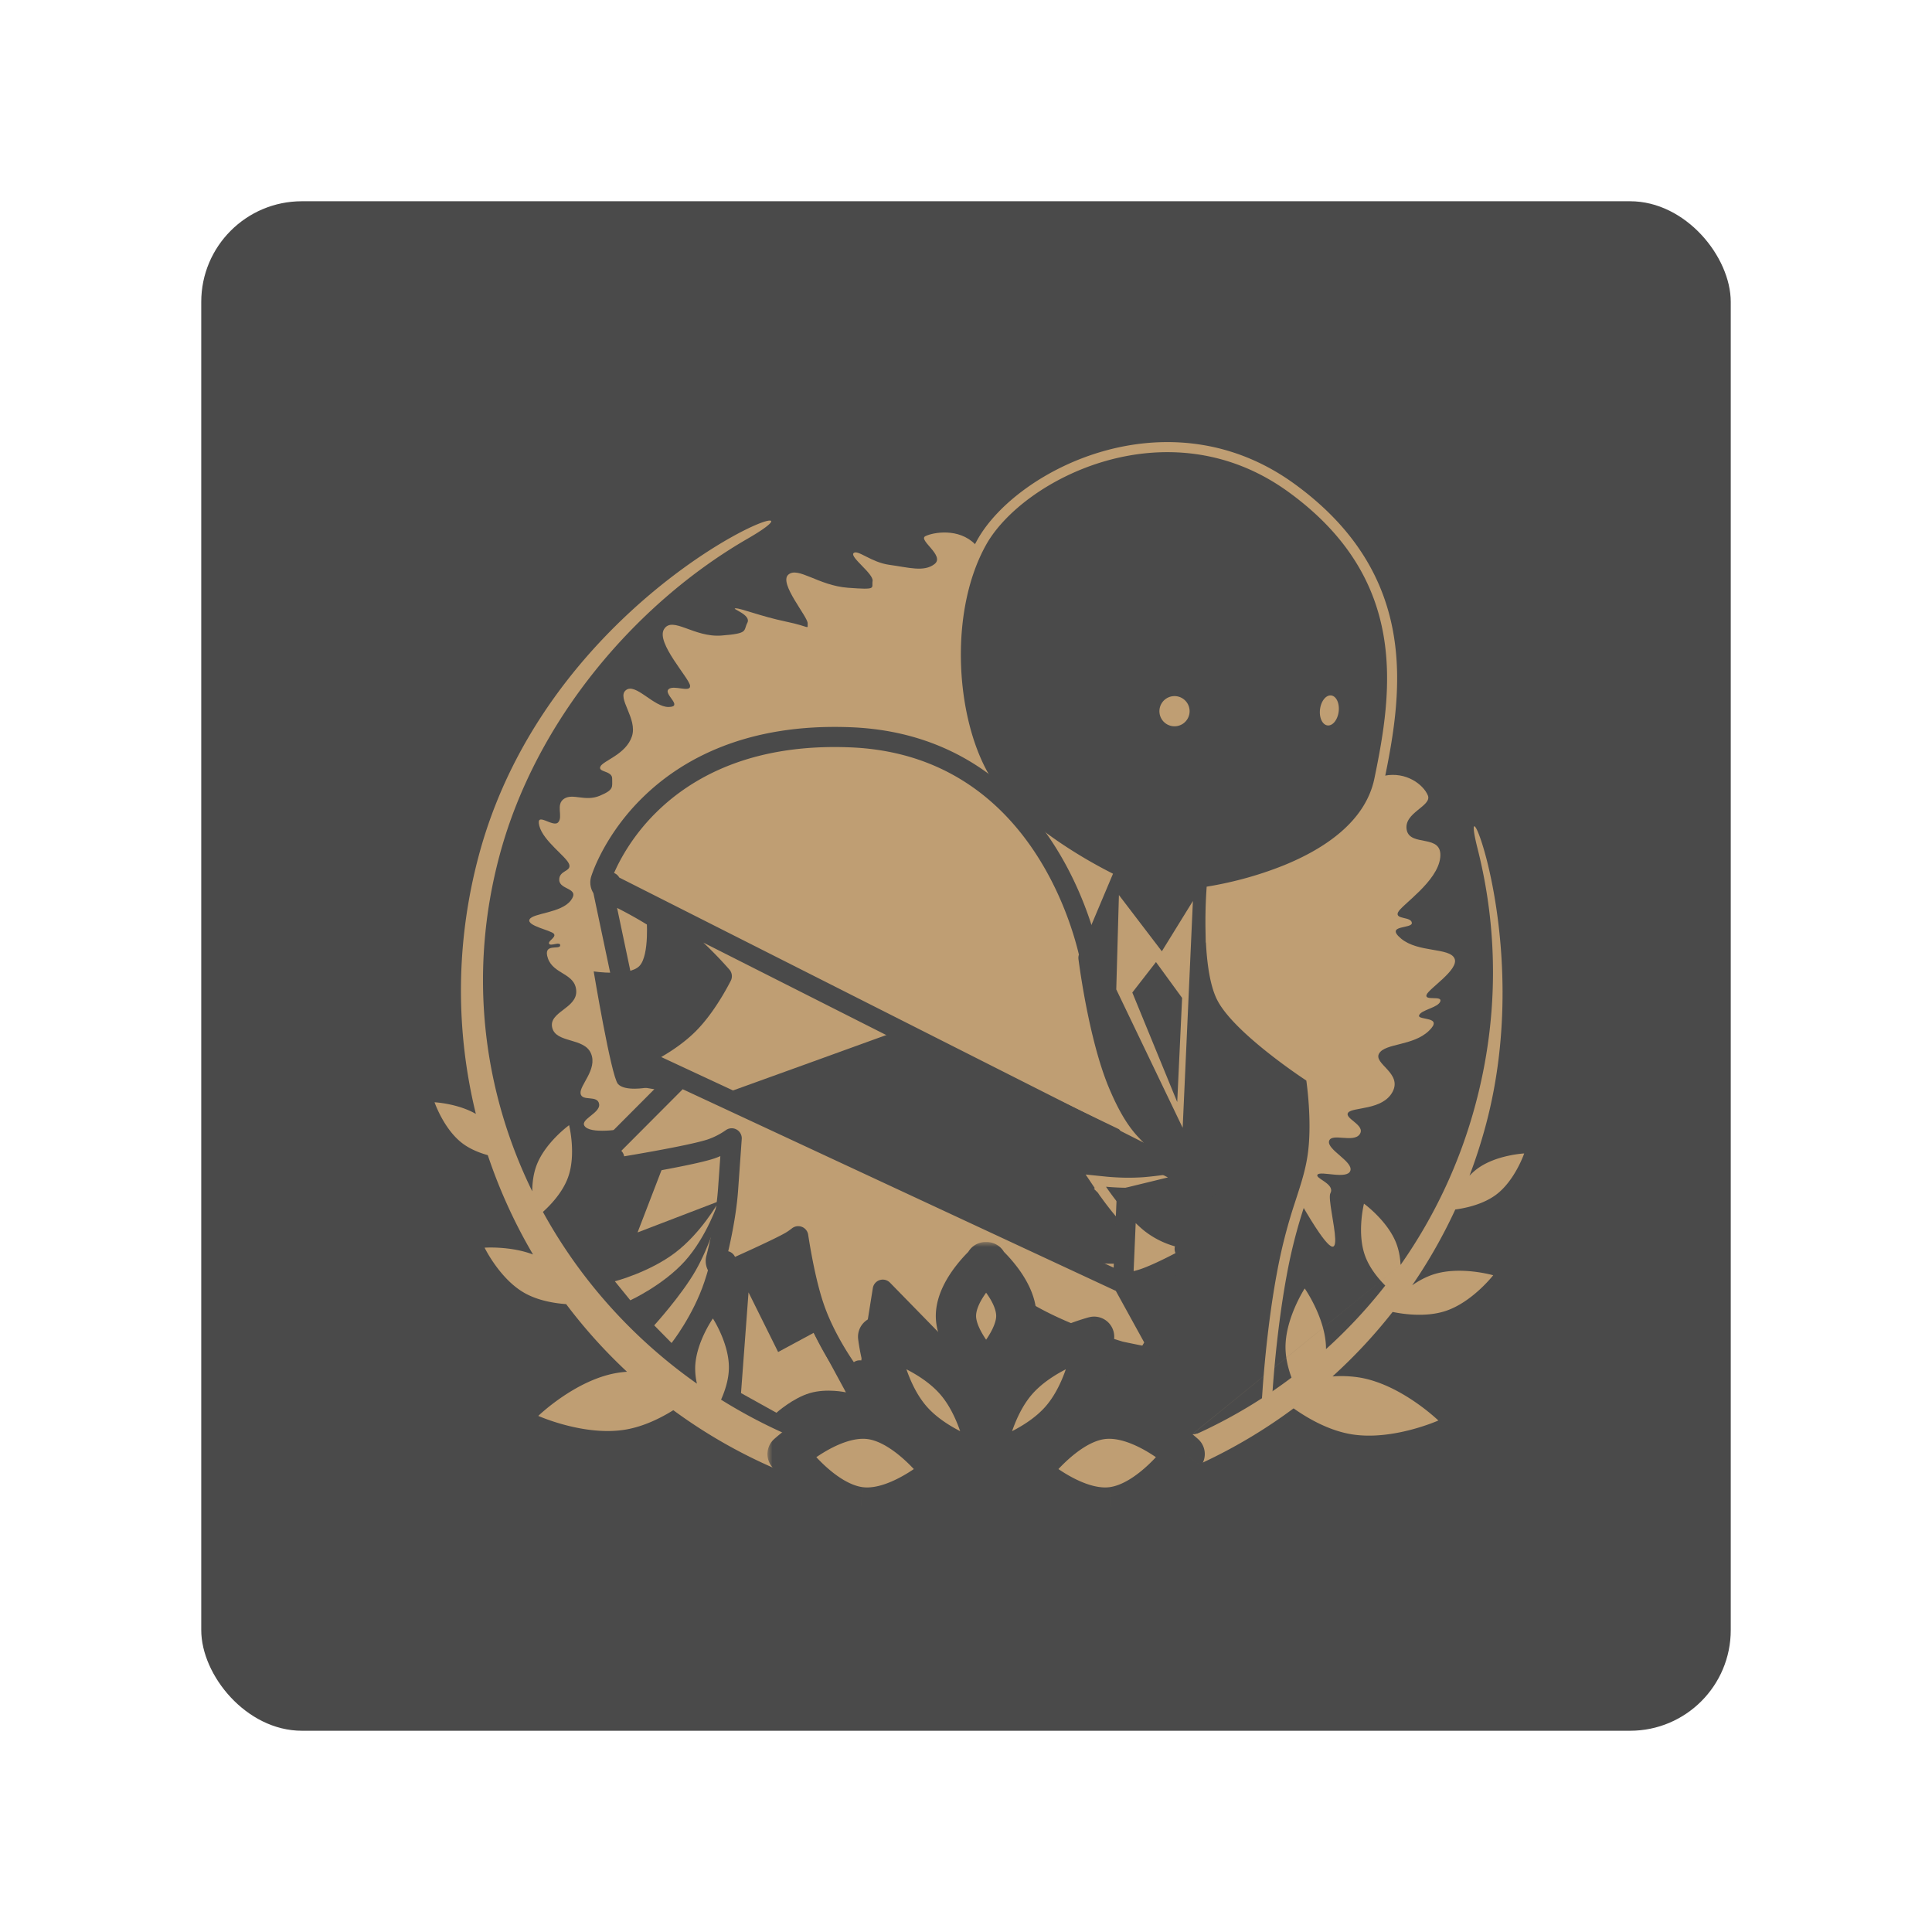 <svg xmlns="http://www.w3.org/2000/svg" width="192" height="192" fill="none"><rect width="152" height="152" x="20" y="20" fill="#4A4A4A" rx="10"/><path fill="#BF9E73" fill-rule="evenodd" d="M96.904 54.088c-1.628-1.648-4.158-1.186-4.935-.807-.778.379 1.958 1.928.915 2.765-1.043.836-2.626.338-4.475.09-1.85-.248-3.17-1.557-3.58-1.169-.41.388 2.004 2.054 1.888 2.772-.116.717.509.893-2.445.673-2.954-.22-4.972-2.148-5.935-1.298-.962.85 1.962 4.187 1.927 4.838-.034.65.344.343-2.176-.183-2.52-.527-4.463-1.33-4.986-1.314-.523.017 1.593.623 1.17 1.434-.422.811.16 1.06-2.58 1.271-2.74.211-4.863-1.976-5.7-.634-.836 1.342 2.534 4.889 2.588 5.626.054.737-1.654-.14-2.15.354-.498.493 1.518 1.725.025 1.754-1.493.028-3.295-2.439-4.252-1.673-.956.766 1.192 2.812.594 4.602-.598 1.79-2.856 2.4-3.13 2.988-.276.588 1.187.395 1.17 1.206-.018.811.231 1.088-1.233 1.699-1.465.61-2.656-.272-3.537.291-.881.564-.078 1.783-.596 2.35-.518.569-2.267-1.155-1.873.355.394 1.51 2.68 3.04 2.958 3.798.278.759-1.027.592-.978 1.592.047 1 2.107.751 1.15 2.016-.956 1.265-3.776 1.248-4.101 1.886-.325.638 2.13 1.074 2.414 1.427.283.354-.623.71-.47.994.153.284 1.135-.281 1.1.177-.035.459-1.776-.297-1.213 1.29.564 1.587 2.7 1.45 2.807 3.2.107 1.75-2.757 2.094-2.388 3.665.37 1.57 3.165.964 3.85 2.557.685 1.592-1.161 3.178-1.03 3.999.133.82 1.7.097 1.844 1.045.143.949-2.167 1.582-1.338 2.297.829.715 4 .118 4.136.118.137 0 36.023-12.986 39.41-14.244 3.386-1.258 1.012 4.179 6.613-2.854 5.6-7.032 9.03-15.623 8.699-16.373-.331-.749-18.529-22.933-20.157-24.58Zm40.674 23.004c2.181-.434 3.881.887 4.321 1.954.439 1.067-2.443 1.712-2.1 3.436.344 1.723 3.586.325 3.33 2.737-.255 2.412-3.887 4.737-4.199 5.455-.312.717 1.302.4 1.378 1.032.076.632-2.746.17-1.065 1.575 1.68 1.405 4.809.87 5.305 1.97.496 1.1-2.58 3.006-2.783 3.621-.204.616 1.596.031 1.371.651-.225.621-1.893.828-2.106 1.372-.212.545 2.539.052.964 1.556-1.574 1.504-4.324 1.211-4.936 2.238-.611 1.028 2.317 1.938 1.34 3.805-.977 1.868-3.971 1.502-4.416 2.077-.446.575 1.759 1.234 1.15 2.142-.61.908-2.83-.169-3.05.688-.221.857 2.423 2.045 2.114 2.946-.308.901-2.914-.003-3.252.378-.337.38 1.775.912 1.269 1.856-.505.944 2.731 10.733-2.859 1.114-5.591-9.619-8.87-17.955-10.209-23.6-1.339-5.647-4.777-6.29 1.569-12.832 6.345-6.54 14.683-5.737 16.864-6.171ZM74.66 118.146l-11.3 4.333 2.466-6.41 10.49-3.16-1.656 5.237Zm-7.563 6.346c-2.568 1.951-5.993 2.842-5.993 2.842l1.536 1.888s3.267-1.5 5.423-3.895 3.285-5.777 3.285-5.777-1.683 2.991-4.25 4.942Zm2.028 1.788c-1.416 2.47-4.11 5.433-4.11 5.433l1.724 1.753s2.131-2.69 3.267-6.094c1.135-3.403 1.523-6.928 1.523-6.928s-.988 3.367-2.404 5.836Zm5.263 2.155-.747 10.007 3.52 1.957s1.628-1.457 3.32-1.955c1.692-.497 3.585-.074 3.585-.074l-3.203-5.914-3.533 1.906-2.942-5.927Z" clip-rule="evenodd"/><path fill="#4A4A4A" stroke="#BF9E73" d="m125.792 139.55.099-.126.008-.16-.499-.025.499.025.001-.001v-.016l.003-.055.013-.213a116.241 116.241 0 0 1 .293-3.71c.228-2.393.601-5.562 1.182-8.681a51.642 51.642 0 0 1 1.753-6.869l.173-.533c.474-1.461.885-2.726 1.117-4.244.26-1.703.228-3.615.135-5.086a36.033 36.033 0 0 0-.227-2.352l-.01-.075a1.26 1.26 0 0 0-.009-.067l-.005-.038-.002-.009v-.004l-.132.019.132-.019-.034-.223-.188-.123h-.001l-.003-.002-.015-.01-.058-.039a53.134 53.134 0 0 1-1.05-.718 57.782 57.782 0 0 1-2.617-1.947c-.99-.783-2.027-1.664-2.919-2.552-.898-.894-1.621-1.767-2.014-2.532-.392-.763-.662-1.823-.838-3.017-.175-1.186-.252-2.47-.276-3.659a48.276 48.276 0 0 1 .088-3.946l.26-.045a35.38 35.38 0 0 0 1.733-.357 36.178 36.178 0 0 0 5.382-1.681c3.962-1.609 8.353-4.383 9.31-8.995.901-4.347 1.787-9.37.91-14.414-.882-5.072-3.539-10.13-9.642-14.562-6.145-4.462-12.915-4.78-18.593-3.16-5.653 1.614-10.292 5.171-12.188 8.566-1.87 3.351-2.642 7.582-2.568 11.688.073 4.106.993 8.142 2.563 11.116 1.586 3.006 4.83 5.654 7.612 7.528a48.29 48.29 0 0 0 4.799 2.835l-3.287 7.797-.051.122.016.132.496-.06-.496.06v.006l.003.019.008.07.035.268a82.266 82.266 0 0 0 .708 4.336c.508 2.654 1.286 5.968 2.361 8.525 1.071 2.544 2.023 3.959 2.951 4.962.461.499.909.887 1.34 1.252l.164.138c.375.316.734.618 1.102.981a7.472 7.472 0 0 0 1.928 1.378l-.054.008c-1.2.174-2.619.363-3.543.433a22.12 22.12 0 0 1-2.538.026 26.845 26.845 0 0 1-1.073-.07l-.06-.005-.015-.002h-.004l-1.06-.109.594.885.415-.279-.415.279.001.001.001.002.005.007.018.026.021.031.047.068a32.55 32.55 0 0 0 1.151 1.548c.733.925 1.725 2.066 2.714 2.843a9.219 9.219 0 0 0 2.83 1.496l.016.005-.449.228c-.916.459-2.004.969-2.776 1.219a8.784 8.784 0 0 1-2.126.379 9.17 9.17 0 0 1-.906.012l-.048-.002-.012-.001h-.002l-.914-.063.442.803 3.466 6.292a116.07 116.07 0 0 1-1.975-.416c-1.666-.367-3.581-.831-4.689-1.24-1.092-.402-2.181-1.041-3.007-1.588a20.647 20.647 0 0 1-.989-.696c-.119-.089-.211-.161-.274-.21a5.712 5.712 0 0 1-.07-.055l-.017-.014-.004-.003-.001-.001-.969-.789.157 1.24 2 15.771.066.516.513-.085 19.788-3.314.19-.032.119-.15 1.981-2.492Z"/><path fill="#BF9E73" stroke="#4A4A4A" stroke-linejoin="round" stroke-width="2" d="m59.708 87.402.956.29a66.793 66.793 0 0 1-.956-.292l.002-.005.004-.012.013-.04a11.447 11.447 0 0 1 .234-.633c.169-.417.429-1.003.803-1.699a21.14 21.14 0 0 1 3.801-5.04c3.715-3.645 9.942-7.107 19.98-6.698 8.782.357 14.467 4.635 18.056 9.355 3.566 4.69 5.073 9.82 5.593 12.011a1 1 0 0 1-.026.55l.012.09a79.87 79.87 0 0 0 .694 4.252c.504 2.63 1.258 5.819 2.271 8.225 1.023 2.43 1.89 3.683 2.669 4.526.397.428.786.768 1.208 1.124l.158.134c.373.314.779.656 1.192 1.063a6.002 6.002 0 0 0 2.174 1.373 5.143 5.143 0 0 0 .931.245l.04.005m-59.81-28.823 57.626 29.128c.51-.074.967-.144 1.308-.197l.459-.073.124-.02.032-.005.008-.001h.002l.16.987m-59.718-29.82a1 1 0 0 0 .553 1.207h.002l.007.004.029.013.118.053a43.616 43.616 0 0 1 2.049 1.013c1.3.686 2.948 1.638 4.393 2.72 1.445 1.08 2.768 2.35 3.737 3.361.48.5.869.932 1.137 1.239-.171.333-.416.79-.722 1.308-.644 1.09-1.535 2.411-2.56 3.442-1.022 1.027-2.272 1.862-3.29 2.446-.504.289-.941.512-1.25.662-.155.074-.277.131-.36.167l-.09.041-.022.009-.004.002-3.727-17.686Zm59.809 28.824h-.002.005m-.003 0h.004-.001m-.003 0h.003m0 0a1.001 1.001 0 0 1 .067 1.983l-.161-.987m0 0 .16.987h-.003l-.008.002-.034.005-.126.02-.466.074c-.393.061-.937.144-1.541.232-1.197.173-2.663.37-3.646.444a21.82 21.82 0 0 1-1.791.053m7.455-1.817-7.455 1.817m0 0c.707.885 1.585 1.876 2.408 2.523a7.703 7.703 0 0 0 2.367 1.248 7.328 7.328 0 0 0 1.016.253l.048.007h.005v.001h.003a1 1 0 0 1 .366 1.868l-.454-.822.431.781.023.041-.001.001-.002.001-.007.004-.025.014-.097.052-.352.19c-.298.158-.712.375-1.179.61-.915.459-2.094 1.016-2.986 1.305a9.762 9.762 0 0 1-1.929.401m.365-8.478-.365 8.478m0 0 2.981 5.413a.998.998 0 0 1-.019.997l-.19.317c-.217.36-.637.547-1.05.466-.42-.083-1.125-.224-1.956-.401a1.206 1.206 0 0 1-.081-.021c-1.785-.541-4.592-1.486-7.238-2.776-2.182-1.063-3.461-1.973-4.211-2.656l-.03-.027-3.97 5.916a1.002 1.002 0 0 1-1.546.142l-6.567-6.721-1.307 8.179a1 1 0 0 1-1.78.451l.793-.609-.794.609v-.002l-.003-.002-.006-.009-.023-.03c-.02-.025-.047-.063-.082-.11a29.836 29.836 0 0 1-1.26-1.88c-.753-1.222-1.676-2.912-2.312-4.732-.632-1.806-1.108-4.111-1.424-5.93a72.516 72.516 0 0 1-.205-1.247 7.235 7.235 0 0 1-.67.47c-.607.372-2.175 1.113-3.514 1.729-.686.316-1.337.611-1.817.827l-.574.257-.16.071-.041.018-.01.005-.004.001v.001l-.406-.914.405.914a1 1 0 0 1-1.37-1.174v-.001l.001-.007.008-.029.03-.115c.026-.103.065-.254.111-.447.094-.386.221-.936.356-1.59.271-1.314.567-3.023.683-4.649l.356-5.022.005-.073a8.228 8.228 0 0 1-2.043 1.051c-1.081.362-3.492.837-5.544 1.211a235.093 235.093 0 0 1-3.607.624l-.237.039-.063.01-.016.003-.004.001H61.2l-.16-.987.16.987a1.001 1.001 0 0 1-.868-1.693l6.838-6.861a29.066 29.066 0 0 1-1.858-.234 59.035 59.035 0 0 1-1.537-.259l-.1-.018-.027-.005-.007-.001-.002-.001.184-.983-.185.983a1 1 0 0 1-.203-1.904l48.171 22.428Z"/><path fill="#BF9E73" fill-rule="evenodd" d="M139.189 125.703a50.379 50.379 0 0 0 7.449-15.974c2.311-8.626 2.245-17.323.204-25.384-2.164-8.544 5.787 8.916.815 27.472a52.538 52.538 0 0 1-1.621 5.026 5.84 5.84 0 0 1 .743-.67c1.859-1.401 4.694-1.544 4.694-1.544s-.919 2.686-2.778 4.087c-1.331 1.003-3.132 1.359-4.069 1.482a51.382 51.382 0 0 1-4.284 7.532c.631-.437 1.345-.831 2.109-1.08 2.662-.865 5.942.083 5.942.083s-2.096 2.694-4.759 3.559c-1.923.625-4.133.315-5.237.087a51.786 51.786 0 0 1-5.974 6.408 11.598 11.598 0 0 1 2.773.124c4.1.723 7.746 4.257 7.746 4.257s-4.635 2.074-8.735 1.351c-2.184-.384-4.216-1.545-5.651-2.557a52.074 52.074 0 0 1-17.283 8.426m-24.171.744c-.963-.2-1.925-.429-2.887-.687a51.673 51.673 0 0 1-17.301-8.301c-1.319.82-2.954 1.612-4.685 1.917-4.1.723-8.735-1.351-8.735-1.351s3.646-3.534 7.746-4.257c.355-.062.713-.104 1.071-.129a51.809 51.809 0 0 1-6.048-6.722c-1.194-.085-2.834-.355-4.19-1.138-2.424-1.4-3.914-4.471-3.914-4.471s2.553-.183 4.812.676a52.032 52.032 0 0 1-4.495-9.871c-.823-.228-1.746-.592-2.513-1.169-1.859-1.401-2.778-4.087-2.778-4.087s2.292.115 4.106 1.157c-2.007-8.186-2.04-16.98.296-25.696 7.404-27.633 37.59-37.75 26.721-31.477-11.11 6.414-21.06 18.04-24.661 31.477-3.139 11.714-1.648 23.381 3.246 33.387.006-.807.107-1.697.406-2.519.838-2.301 3.258-4.052 3.258-4.052s.728 2.897-.11 5.198c-.539 1.48-1.71 2.718-2.492 3.422 3.674 6.697 8.907 12.56 15.305 17.068a6.75 6.75 0 0 1-.174-1.585c.043-2.449 1.76-4.893 1.76-4.893s1.632 2.502 1.59 4.951c-.02 1.125-.386 2.238-.779 3.118a52.244 52.244 0 0 0 14.165 6.148c1.461.391 2.924.712 4.387.966m20.998 2.242-1.076-2.913a49.914 49.914 0 0 0 18.218-8.638c-.325-.887-.578-1.896-.596-2.912-.051-2.941 1.908-5.946 1.908-5.946s2.063 2.935 2.115 5.876v.153a50.126 50.126 0 0 0 5.889-6.317c-.721-.724-1.57-1.76-2.005-2.956-.835-2.294-.11-5.182-.11-5.182s2.413 1.746 3.248 4.04c.241.663.354 1.371.391 2.044m-.949 1.305-2.69-7.389 2.69 7.389Zm.569 2.839 9.584-3.114-9.584 3.114Zm-9.013 5.923-.135-7.725.135 7.725Zm.594 3.185 12.552 2.213-12.552-2.213Zm14.519-19.38 6.564-4.946-6.564 4.946Zm-89.802 8.43-6.948-4.012 6.948 4.012Zm-1.472-8.159 2.922-8.027-2.922 8.027Zm17.081 18.65.13-7.467-.13 7.467ZM47.95 113.133l-4.765-3.591 4.765 3.591Zm17.067 25.545-11.523 2.032 11.523-2.032Z" clip-rule="evenodd"/><mask id="a" width="44" height="29" x="76.269" y="123.432" fill="#000" maskUnits="userSpaceOnUse"><path fill="#fff" d="M76.269 123.432h44v29h-44z"/><path fill-rule="evenodd" d="M98.053 136.202v.105l-.053-.052-.053.052v-.105c-.545-.551-3.011-3.178-2.946-5.518.067-2.357 2.416-4.665 2.946-5.157v-.095l.053.047.053-.047v.095c.53.492 2.879 2.8 2.946 5.157.065 2.34-2.401 4.967-2.946 5.518Zm-3.107 1.053c-2.76-3.177-7.677-4.412-7.677-4.412s.537 5.046 3.297 8.223c2.221 2.557 5.909 3.873 7.208 4.275l-.018.136s.087-.022.244-.068c.157.046.244.068.244.068l-.018-.136c1.299-.402 4.987-1.718 7.208-4.275 2.76-3.177 3.297-8.223 3.297-8.223s-4.917 1.235-7.677 4.412c-1.828 2.104-2.686 5.075-3.054 6.81-.368-1.735-1.226-4.706-3.054-6.81Zm-8.54 3.768c-3.876-.453-8.137 3.48-8.137 3.48s3.402 4.829 7.278 5.282c3.835.448 8.136-3.48 8.136-3.48s-3.442-4.834-7.277-5.282Zm23.188 0c3.876-.453 8.137 3.48 8.137 3.48s-3.402 4.829-7.278 5.282c-3.835.448-8.136-3.48-8.136-3.48s3.442-4.834 7.277-5.282Z" clip-rule="evenodd"/></mask><path fill="#BF9E73" fill-rule="evenodd" d="M98.053 136.202v.105l-.053-.052-.053.052v-.105c-.545-.551-3.011-3.178-2.946-5.518.067-2.357 2.416-4.665 2.946-5.157v-.095l.053.047.053-.047v.095c.53.492 2.879 2.8 2.946 5.157.065 2.34-2.401 4.967-2.946 5.518Zm-3.107 1.053c-2.76-3.177-7.677-4.412-7.677-4.412s.537 5.046 3.297 8.223c2.221 2.557 5.909 3.873 7.208 4.275l-.018.136s.087-.022.244-.068c.157.046.244.068.244.068l-.018-.136c1.299-.402 4.987-1.718 7.208-4.275 2.76-3.177 3.297-8.223 3.297-8.223s-4.917 1.235-7.677 4.412c-1.828 2.104-2.686 5.075-3.054 6.81-.368-1.735-1.226-4.706-3.054-6.81Zm-8.54 3.768c-3.876-.453-8.137 3.48-8.137 3.48s3.402 4.829 7.278 5.282c3.835.448 8.136-3.48 8.136-3.48s-3.442-4.834-7.277-5.282Zm23.188 0c3.876-.453 8.137 3.48 8.137 3.48s-3.402 4.829-7.278 5.282c-3.835.448-8.136-3.48-8.136-3.48s3.442-4.834 7.277-5.282Z" clip-rule="evenodd"/><path fill="#4A4A4A" d="m98.053 136.307-1.383 1.444a2 2 0 0 0 3.383-1.444h-2Zm0-.105-1.422-1.406c-.37.374-.578.879-.578 1.406h2Zm-.053.053 1.41-1.419a2 2 0 0 0-2.82 0l1.41 1.419Zm-.053.052h-2a2 2 0 0 0 3.384 1.444l-1.384-1.444Zm0-.105h2c0-.527-.207-1.032-.578-1.406l-1.422 1.406Zm-2.946-5.518 2 .057-2-.057Zm2.946-5.157 1.36 1.467c.408-.379.64-.91.64-1.467h-2Zm0-.095 1.315-1.508a2 2 0 0 0-3.315 1.508h2Zm.053.047-1.345 1.48a2.001 2.001 0 0 0 2.69 0L98 125.479Zm.053-.047h2a2.001 2.001 0 0 0-3.315-1.508l1.315 1.508Zm0 .095h-2c0 .557.232 1.088.64 1.467l1.36-1.467Zm2.946 5.157-2 .057 2-.057Zm-13.73 2.159.487-1.939a2 2 0 0 0-2.476 2.151l1.989-.212Zm7.677 4.412-1.51 1.312 1.51-1.312Zm-4.38 3.811 1.51-1.312-1.51 1.312Zm7.208 4.275 1.981.269a2 2 0 0 0-1.39-2.179l-.591 1.91Zm-.018.136-1.987-.221a2 2 0 0 0 2.484 2.159l-.497-1.938Zm.244-.068.562-1.919a2.005 2.005 0 0 0-1.124 0l.562 1.919Zm.244.068-.497 1.938a2 2 0 0 0 2.484-2.159l-1.987.221Zm-.018-.136-.591-1.91a2 2 0 0 0-1.39 2.179l1.981-.269Zm7.208-4.275-1.51-1.312 1.51 1.312Zm3.297-8.223 1.989.212a1.998 1.998 0 0 0-2.476-2.151l.487 1.939Zm-7.677 4.412 1.509 1.312-1.509-1.312ZM98 144.065l-1.957.415a2 2 0 0 0 3.913 0L98 144.065Zm-19.73.438-1.357-1.47a2.001 2.001 0 0 0-.279 2.622l1.635-1.152Zm8.136-3.48.232-1.987-.232 1.987Zm-.86 8.762.233-1.987-.232 1.987Zm8.137-3.48 1.35 1.477a2 2 0 0 0 .28-2.637l-1.63 1.16Zm24.048-1.802 1.635 1.152a2.002 2.002 0 0 0-.279-2.622l-1.356 1.47Zm-8.137-3.48-.232-1.987.232 1.987Zm.859 8.762-.232-1.987.232 1.987Zm-8.136-3.48-1.63-1.16a2 2 0 0 0 .281 2.637l1.349-1.477Zm-2.264-9.998v-.105h-4v.105h4Zm-3.463 1.367.053.052.017.016.005.005.003.002v.001l.001.001 1.384-1.444 1.383-1.445v.001h.001l.001.001.001.001-.004-.004a.426.426 0 0 1-.025-.025l-2.82 2.838Zm1.357-1.367 1.384 1.444v-.001l.001-.001.003-.002.005-.005.017-.016.053-.052-2.82-2.838a.46.46 0 0 1-.029.029v-.001l.001-.001h.001v-.001l1.384 1.445Zm-2-.105v.105h4v-.105h-4Zm-2.945-5.574c-.05 1.812.845 3.49 1.578 4.593a16.733 16.733 0 0 0 1.945 2.387l2.844-2.812a12.712 12.712 0 0 1-1.458-1.789c-.62-.934-.925-1.739-.91-2.266l-3.999-.113Zm3.585-6.567a14.76 14.76 0 0 0-1.918 2.188c-.74 1.045-1.617 2.608-1.667 4.379l3.999.113c.016-.586.348-1.356.93-2.178a10.771 10.771 0 0 1 1.376-1.569l-2.72-2.933Zm-.64 1.371v.095h4v-.095h-4Zm3.398-1.433a3.06 3.06 0 0 1-.055-.05l-.018-.015a.061.061 0 0 1-.006-.006l-.002-.002-.001-.001-.001-.001-1.315 1.508-1.314 1.507-.001-.001-.002-.001-.001-.001.002.002.024.021 2.69-2.96Zm-1.292 1.433-1.315-1.508v.001l-.002.001-.002.002a1.719 1.719 0 0 0-.08.071l2.691 2.96a.466.466 0 0 1 .024-.021l.002-.002-.001.001-.001.001h-.001v.001l-1.315-1.507Zm2 .095v-.095h-4v.095h4Zm2.945 5.101c-.05-1.771-.926-3.334-1.667-4.379a14.783 14.783 0 0 0-1.918-2.188l-2.72 2.933c.213.198.824.792 1.375 1.569.583.822.915 1.592.931 2.178l3.999-.113Zm-3.523 6.98a16.718 16.718 0 0 0 1.945-2.387c.733-1.103 1.629-2.781 1.578-4.593l-3.999.113c.015.527-.29 1.332-.91 2.266a12.712 12.712 0 0 1-1.458 1.789l2.844 2.812Zm-12.206-4.765-.488 1.94h-.002l-.001-.001.003.001.027.007.128.036c.117.033.295.086.52.16.453.149 1.087.378 1.798.697 1.459.654 3.077 1.611 4.182 2.884l3.02-2.623c-1.654-1.905-3.875-3.153-5.565-3.911a22.578 22.578 0 0 0-2.856-1.053c-.081-.024-.146-.041-.193-.054a2.638 2.638 0 0 1-.057-.015l-.019-.005-.006-.001-.002-.001h-.001l-.488 1.939Zm4.807 6.911c-1.106-1.273-1.828-3.01-2.272-4.546a18.703 18.703 0 0 1-.526-2.418 7.666 7.666 0 0 1-.021-.162v.003l-1.988.212c-1.99.212-1.989.213-1.989.213v.004l.001.006.002.019.007.058.026.199a22.721 22.721 0 0 0 .645 2.976c.514 1.781 1.44 4.155 3.095 6.059l3.02-2.623Zm6.29 3.677c-1.268-.393-4.467-1.579-6.29-3.677l-3.02 2.623c2.62 3.016 6.796 4.463 8.126 4.875l1.183-3.821Zm-.61 2.046 1.988.222v.004-.001l.001-.015.01-.077-3.963-.538a9.941 9.941 0 0 0-.023.18v.004l1.987.221Zm-.318-1.987-.147.042-.03.008-.005.001h.002v-.001h.001l.497 1.937.497 1.938h.001l.001-.001h.003l.007-.002.02-.005.062-.017.215-.061-1.124-3.839Zm.806 1.987.497-1.937.001.001h.001s.001 0 0 0l-.003-.001-.031-.008-.147-.042-1.124 3.839.215.061.063.017.02.005.006.002h.003v.001h.001l.498-1.938Zm-2 .133.01.077.002.015v.001-.004l1.988-.222 1.987-.221v-.004l-.001-.004-.001-.012-.005-.038-.016-.126-3.963.538Zm7.68-5.856c-1.823 2.098-5.022 3.284-6.29 3.677l1.184 3.821c1.33-.412 5.506-1.859 8.126-4.875l-3.02-2.623Zm4.807-6.911-1.988-.212v-.003.003l-.004.027a16.001 16.001 0 0 1-.103.671c-.084.469-.223 1.13-.44 1.879-.444 1.536-1.166 3.273-2.272 4.546l3.02 2.623c1.654-1.904 2.58-4.278 3.095-6.059a22.638 22.638 0 0 0 .645-2.976l.026-.199.007-.058.002-.019.001-.006v-.004l-1.989-.213Zm-6.168 5.724c1.106-1.273 2.724-2.23 4.183-2.884a18.847 18.847 0 0 1 1.797-.697 13.412 13.412 0 0 1 .649-.196l.027-.007.003-.001-.001.001h-.002l-.488-1.94-.488-1.939h-.001l-.002.001-.007.001-.018.005a1.864 1.864 0 0 1-.057.015c-.047.013-.112.03-.193.054a22.648 22.648 0 0 0-2.856 1.053c-1.69.758-3.911 2.006-5.565 3.911l3.019 2.623Zm-2.606 5.913c.351-1.657 1.125-4.208 2.606-5.913l-3.02-2.623c-2.173 2.502-3.115 5.894-3.5 7.706l3.913.83Zm-6.52-5.913c1.48 1.705 2.255 4.256 2.606 5.913l3.913-.83c-.384-1.812-1.326-5.204-3.5-7.706l-3.02 2.623Zm-15.168 5.936a392.336 392.336 0 0 1 1.356 1.47v.001h-.001v.001l.002-.003.024-.021.114-.1a16.185 16.185 0 0 1 2.147-1.541c1.451-.868 3.003-1.448 4.263-1.301l.464-3.973c-2.616-.305-5.133.855-6.78 1.841a20.32 20.32 0 0 0-2.702 1.941l-.17.149-.049.044-.015.014-.005.005-.002.002-.001.001 1.355 1.47Zm7.51 3.295c-1.27-.148-2.69-1.083-3.95-2.276a17.32 17.32 0 0 1-1.81-2.017 7.518 7.518 0 0 1-.114-.153l-.002-.004v.002l.001.001-1.635 1.152c-1.635 1.152-1.634 1.152-1.634 1.153l.002.003a.02.02 0 0 1 .004.006l.012.016.04.054a18.552 18.552 0 0 0 .627.803 21.105 21.105 0 0 0 1.76 1.888c1.41 1.335 3.628 3.041 6.235 3.345l.464-3.973Zm7.904-1.493-1.348-1.478h.001v-.001h.002l-.004.002-.024.022a14.38 14.38 0 0 1-.589.485c-.415.324-1.003.75-1.691 1.16-1.463.871-3.013 1.448-4.25 1.303l-.465 3.973c2.597.304 5.115-.859 6.762-1.84a20.697 20.697 0 0 0 2.71-1.936c.073-.061.13-.111.171-.147l.05-.044.015-.014.005-.005.002-.002.001-.001-1.348-1.477Zm-7.51-3.296c1.248.146 2.667 1.079 3.937 2.278a17.709 17.709 0 0 1 1.829 2.023l.094.126.02.028.003.004v-.002h-.001l1.628-1.161a295.06 295.06 0 0 0 1.629-1.161v-.001l-.002-.002a.071.071 0 0 0-.004-.006l-.013-.017-.039-.053a19.076 19.076 0 0 0-.63-.801 21.692 21.692 0 0 0-1.769-1.887c-1.41-1.33-3.63-3.038-6.217-3.341l-.464 3.973Zm31.558 1.494 1.355-1.47v-.001l-.003-.002-.005-.005-.015-.014-.049-.044a18.738 18.738 0 0 0-.774-.644 20.205 20.205 0 0 0-2.098-1.446c-1.647-.986-4.164-2.146-6.78-1.841l.464 3.973c1.26-.147 2.812.433 4.263 1.301a16.053 16.053 0 0 1 2.261 1.641l.024.021.003.003-.001-.001h-.001v-.001c-.001 0-.001-.001 1.356-1.47Zm-7.046 7.268c2.607-.304 4.826-2.01 6.235-3.345a21.287 21.287 0 0 0 2.252-2.508c.058-.076.103-.138.136-.183a8.106 8.106 0 0 0 .055-.076l.001-.003h.001c0-.001.001-.001-1.634-1.153l-1.635-1.152v-.001l.001-.001v-.001l-.002.004-.02.027-.093.126a17.315 17.315 0 0 1-1.812 2.017c-1.26 1.193-2.679 2.128-3.949 2.276l.464 3.973Zm-8.368-5.466-1.348 1.477.001.001.002.002.005.005.015.014.05.044.17.147a20.654 20.654 0 0 0 2.711 1.936c1.647.981 4.165 2.144 6.762 1.84l-.464-3.973c-1.238.145-2.788-.432-4.251-1.303a16.632 16.632 0 0 1-2.28-1.645l-.024-.022-.004-.002h.001l.001.001h.001l-1.348 1.478Zm7.045-7.269c-2.588.303-4.808 2.011-6.217 3.341a21.537 21.537 0 0 0-2.399 2.688l-.04.053-.012.017-.004.006-.001.002-.001.001s-.001.001 1.629 1.161c1.629 1.16 1.628 1.16 1.628 1.161l-.001.001v.001l.003-.004.02-.028a11.36 11.36 0 0 1 .485-.615 17.83 17.83 0 0 1 1.438-1.534c1.27-1.199 2.689-2.132 3.936-2.278l-.464-3.973Z" mask="url(#a)"/><path fill="#BF9E73" fill-rule="evenodd" d="m115.463 94.538-4.266-5.59-.264 9.378 6.6 13.754 1.016-22.54-3.086 4.998Zm-.583 1.071-2.352 3.028 4.463 10.884.485-10.35-2.596-3.562Z" clip-rule="evenodd"/><path fill="#4A4A4A" fill-rule="evenodd" d="M64.266 108.089s-2.184.405-2.859-.373c-.674-.778-2.406-11.177-2.406-11.177s3.505.53 4.541-.539c1.037-1.069.708-4.873.708-4.873l7.348 5.362-5.595 7.737-3.06 1.278 1.323 2.585Z" clip-rule="evenodd"/><path fill="#BF9E73" fill-rule="evenodd" d="M116.489 72.16a1.5 1.5 0 1 0 .365-2.976 1.5 1.5 0 0 0-.365 2.976Zm15.437-.069c.511.063 1.008-.552 1.109-1.375.101-.822-.232-1.54-.743-1.602-.512-.063-1.008.553-1.109 1.375-.101.822.232 1.54.743 1.602Z" clip-rule="evenodd"/></svg>